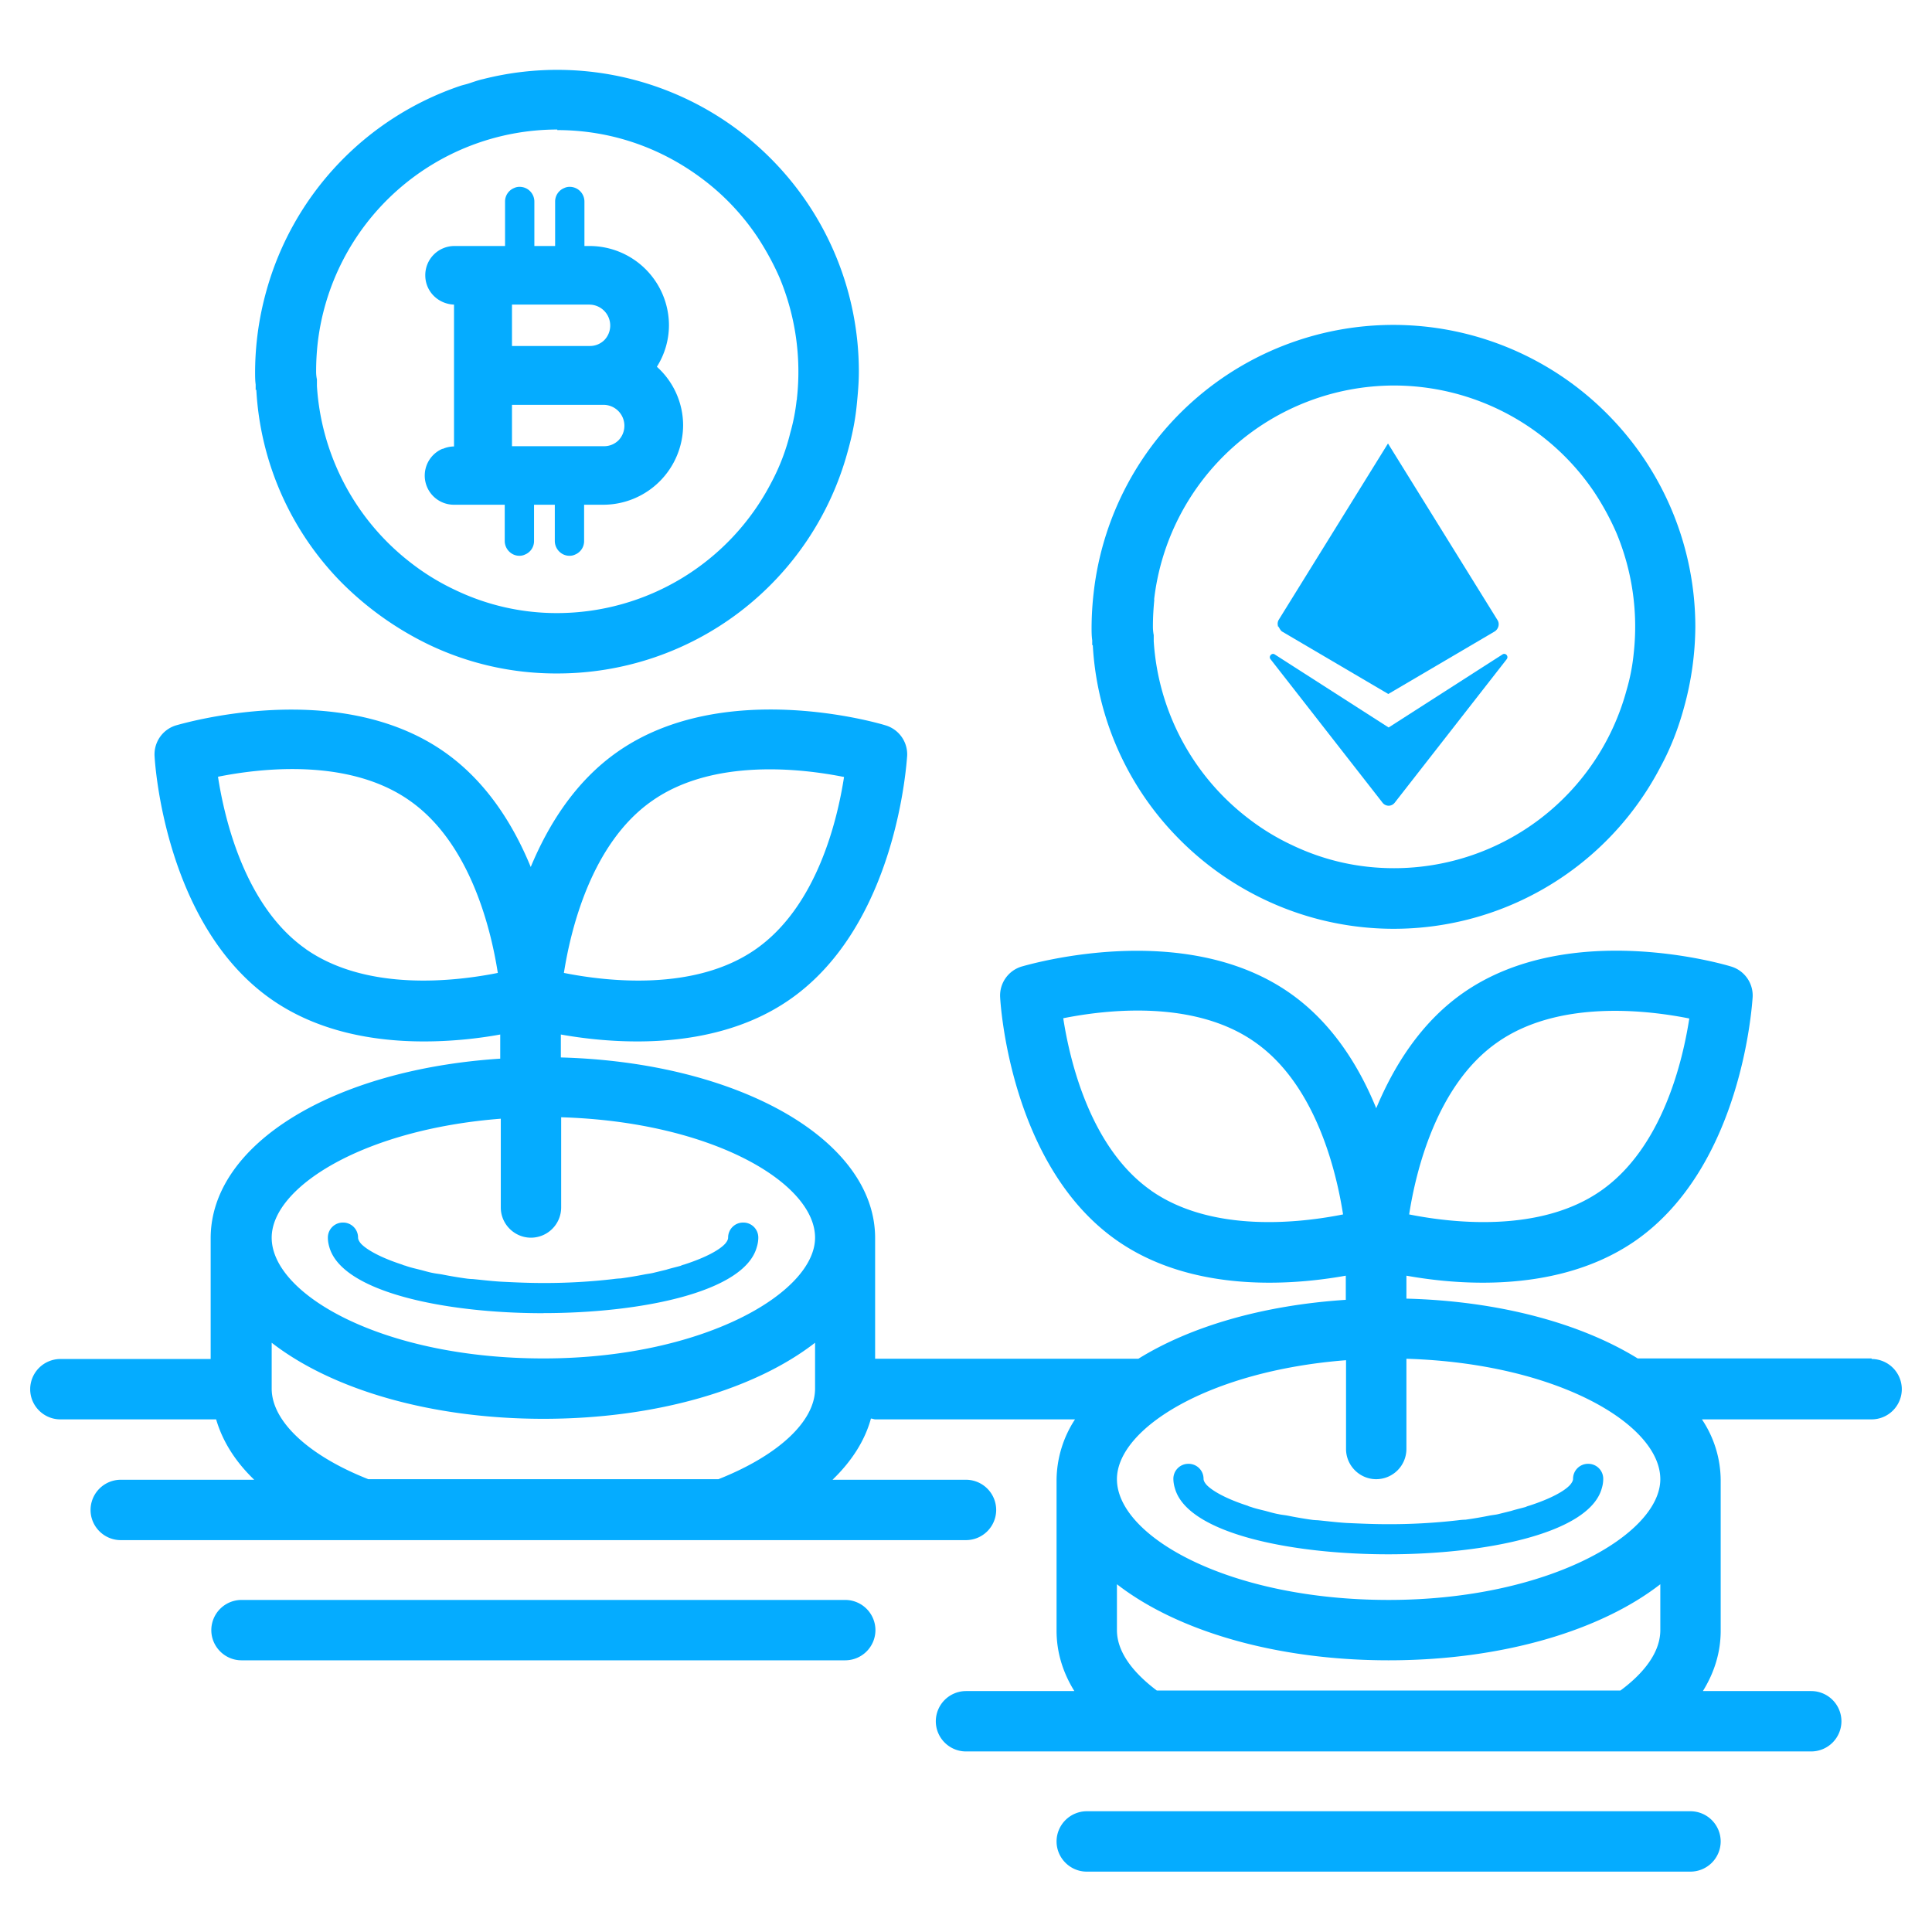 <svg width="24" height="24" fill="none" xmlns="http://www.w3.org/2000/svg"><g clip-path="url(#clip0_49_567)" fill="#05ACFF"><path d="M16.286 18.878a5.092 5.092 0 01-.289-.05c-.037-.007-.075-.01-.112-.018-.06-.011-.109-.026-.165-.041-.06-.015-.128-.03-.18-.049a.183.183 0 01-.041-.015c-.267-.086-.439-.184-.51-.259-.023-.026-.038-.052-.038-.075a.186.186 0 00-.187-.187.186.186 0 00-.188.187.41.41 0 00.019.117c.157.562 1.447.82 2.651.82 1.204 0 2.498-.258 2.652-.82a.395.395 0 00.018-.117.186.186 0 00-.187-.187.186.186 0 00-.188.187c0 .023-.015.049-.037.075-.072.079-.244.173-.51.259a.186.186 0 00-.041.015c-.053.015-.12.03-.18.049l-.165.041c-.034.008-.076.011-.113.019a5.073 5.073 0 01-.289.049.804.804 0 00-.09.007 7.426 7.426 0 01-.874.049c-.183 0-.352-.008-.513-.015-.128-.008-.244-.023-.36-.034a.719.719 0 01-.09-.008h.007zM6.75 16.312c1.204 0 2.498-.258 2.651-.82a.397.397 0 00.019-.117.186.186 0 00-.187-.188.186.186 0 00-.188.188c0 .023-.015.049-.037.075-.072.079-.244.173-.51.259a.186.186 0 00-.042.015c-.052.015-.12.03-.18.049l-.165.04c-.033.008-.075.012-.112.02a5.085 5.085 0 01-.289.048.805.805 0 00-.09.008 7.424 7.424 0 01-.874.049c-.183 0-.352-.008-.513-.016-.128-.007-.244-.022-.36-.033a.719.719 0 01-.09-.008 5.085 5.085 0 01-.29-.049c-.037-.007-.074-.01-.112-.018-.06-.011-.108-.027-.165-.041-.06-.015-.127-.03-.18-.05a.184.184 0 01-.041-.014c-.266-.086-.439-.184-.51-.259-.022-.026-.037-.052-.037-.075a.186.186 0 00-.188-.188.186.186 0 00-.187.188c0 .041.007.079.018.116.158.563 1.448.822 2.652.822h.007z"/><path d="M23.25 16.875h-2.906c-.705-.435-1.718-.713-2.873-.743v-.285c.252.045.581.087.949.087.611 0 1.316-.117 1.901-.525 1.324-.927 1.444-2.937 1.451-3.023a.376.376 0 00-.266-.379c-.082-.026-2.014-.596-3.334.33-.524.368-.858.908-1.076 1.43-.213-.522-.547-1.062-1.072-1.43-1.32-.926-3.252-.352-3.334-.33a.376.376 0 00-.266.38c.004.085.127 2.092 1.444 3.018.585.412 1.29.529 1.9.529.368 0 .698-.042.95-.087v.3c-1.04.068-1.935.334-2.577.732h-3.27v-1.5c0-1.223-1.699-2.183-3.904-2.243v-.285c.252.045.582.086.95.086.61 0 1.316-.116 1.9-.525 1.324-.926 1.444-2.936 1.452-3.022a.376.376 0 00-.267-.379c-.082-.026-2.013-.596-3.333.33-.525.368-.859.908-1.076 1.429-.214-.521-.548-1.061-1.073-1.429-1.32-.926-3.251-.352-3.334-.33a.376.376 0 00-.266.379c.004.086.127 2.092 1.444 3.019.585.412 1.29.528 1.901.528.368 0 .698-.04.949-.086v.3c-2.074.135-3.597 1.061-3.597 2.231v1.5H.75a.376.376 0 00-.375.375c0 .207.169.375.375.375h1.935c.079.27.236.522.473.75H1.5a.376.376 0 00-.375.375c0 .207.169.375.375.375H12a.376.376 0 00.375-.375.376.376 0 00-.375-.375h-1.658c.24-.232.402-.487.477-.76.018 0 .037.01.056.01h2.479a1.396 1.396 0 00-.229.75v1.875c0 .263.075.514.221.75H12a.376.376 0 00-.375.375c0 .207.169.375.375.375h10.5a.376.376 0 00.375-.375.376.376 0 00-.375-.375h-1.346c.146-.236.221-.487.221-.75v-1.875a1.37 1.37 0 00-.233-.75h2.108a.376.376 0 00.375-.375.376.376 0 00-.375-.375v-.007zM8.1 9.949c.758-.533 1.86-.402 2.385-.297-.082.53-.334 1.605-1.095 2.138-.758.532-1.86.401-2.385.296.083-.529.338-1.609 1.095-2.137zm-4.301 1.84c-.754-.528-1.009-1.608-1.091-2.14.524-.105 1.623-.237 2.38.296.758.529 1.013 1.609 1.096 2.141-.525.105-1.624.236-2.385-.296zm2.422 2.108V15c0 .206.169.375.375.375A.376.376 0 006.971 15v-1.121c1.868.056 3.154.813 3.154 1.496 0 .682-1.387 1.5-3.375 1.5-1.987 0-3.375-.791-3.375-1.5 0-.63 1.144-1.346 2.846-1.478zm-1.646 4.478c-.743-.293-1.2-.72-1.2-1.125v-.57c.739.574 1.961.945 3.375.945s2.636-.371 3.375-.945v.57c0 .409-.461.832-1.2 1.125h-4.35zM18.6 12.949c.758-.533 1.86-.402 2.385-.297-.082.53-.334 1.605-1.095 2.138-.758.532-1.86.401-2.385.296.082-.529.338-1.609 1.095-2.137zm-4.301 1.84c-.754-.528-1.009-1.608-1.091-2.14.524-.105 1.623-.237 2.38.296.758.529 1.013 1.609 1.096 2.141-.525.105-1.624.236-2.385-.296zm2.797 3.586a.376.376 0 00.375-.375v-1.121c1.868.056 3.154.813 3.154 1.496 0 .682-1.387 1.5-3.375 1.5s-3.375-.791-3.375-1.5c0-.63 1.144-1.346 2.846-1.478V18c0 .206.169.375.375.375zM14.37 21c-.214-.161-.495-.428-.495-.75v-.57c.739.574 1.961.945 3.375.945s2.636-.371 3.375-.945v.57c0 .322-.277.589-.495.75h-5.764.004z"/><path d="M10.5 19.875H3a.376.376 0 00-.375.375c0 .206.169.375.375.375h7.5a.376.376 0 00.375-.375.376.376 0 00-.375-.375zM5.494 5.576a.362.362 0 00.146.694h.63v.45c0 .101.083.184.18.184a.152.152 0 00.071-.015.18.18 0 00.113-.169v-.45h.258v.45c0 .101.083.184.18.184a.152.152 0 00.072-.015.18.18 0 00.112-.169v-.45H7.5a.993.993 0 00.986-.986.98.98 0 00-.326-.728.969.969 0 00.15-.513.987.987 0 00-.983-.987H7.26v-.551a.183.183 0 00-.18-.184.152.152 0 00-.071.015.18.18 0 00-.113.169v.551h-.258v-.551a.183.183 0 00-.18-.184.152.152 0 00-.072.015.18.18 0 00-.112.169v.551h-.627a.362.362 0 00-.364.364c0 .199.158.356.357.364v1.762a.355.355 0 00-.139.03h-.007zm1.83-1.792a.26.26 0 01.184.44.254.254 0 01-.18.074H6.36v-.514h.964zM7.5 5.029a.26.26 0 01.184.44.254.254 0 01-.18.074H6.36v-.514h1.144H7.5zm6.075 2.985a3.706 3.706 0 001.031 2.366 3.767 3.767 0 001.125.806 3.735 3.735 0 004.897-1.661c.125-.229.222-.48.293-.742a3.832 3.832 0 00.139-.994 3.748 3.748 0 00-1.054-2.606 3.746 3.746 0 00-6.42 2.179 3.94 3.94 0 00-.026.427c0 .056 0 .109.008.165v.06h.007zm.761-.559a3.004 3.004 0 012.981-2.666 3.002 3.002 0 012.487 1.324c.109.165.202.337.277.51a3.02 3.02 0 01.214 1.488 2.484 2.484 0 01-.09.465 2.993 2.993 0 01-2.887 2.209c-.44 0-.863-.094-1.264-.285a2.894 2.894 0 01-.548-.334 3.011 3.011 0 01-1.174-2.201V7.89a.564.564 0 01-.01-.109c0-.116.007-.228.018-.337l-.004.011z"/><path d="M15.885 7.785v.011h.004s.019.038.037.049l1.32.776 1.32-.776c.049-.03.068-.097.034-.146l-1.358-2.19-1.357 2.19a.097.097 0 00-.011.071v.011l.011.004z"/><path d="M17.171 9.967a.098.098 0 00.079.042c.03 0 .06-.015.079-.042l1.387-1.777c.03-.038-.015-.086-.052-.06l-1.414.907-1.414-.907c-.037-.026-.082.026-.052.06l1.387 1.777zM3.184 4.841a3.699 3.699 0 001.03 2.366 3.958 3.958 0 001.126.807 3.662 3.662 0 001.579.352A3.736 3.736 0 0010.53 5.61c.053-.188.094-.383.113-.581.014-.139.026-.274.026-.413A3.748 3.748 0 009.615 2.01 3.746 3.746 0 006 .983c-.064.014-.124.037-.184.056-.034.011-.071.018-.105.03a3.745 3.745 0 00-2.4 2.538c-.093.33-.141.67-.142 1.013 0 .052 0 .105.007.157v.068l.008-.004zm3.738-3.225c.653 0 1.275.21 1.8.604.268.2.5.445.687.724.108.165.202.337.277.51A3.034 3.034 0 019.9 4.946c0 .008 0 .019-.004.026a2.417 2.417 0 01-.079.405 2.631 2.631 0 01-.24.626 3 3 0 01-2.655 1.613 2.91 2.91 0 01-1.263-.285 2.894 2.894 0 01-.548-.334 3.011 3.011 0 01-1.174-2.201v-.082a.474.474 0 01-.01-.105c0-.117.007-.229.018-.334a2.998 2.998 0 012.978-2.666v.007zM21 22.5h-7.5a.376.376 0 00-.375.375c0 .206.169.375.375.375H21a.376.376 0 00.375-.375A.376.376 0 0021 22.5z"/></g><defs><clipPath id="clip0_49_567"><path fill="#fff" d="M0 0h24v24H0z"/></clipPath></defs></svg>